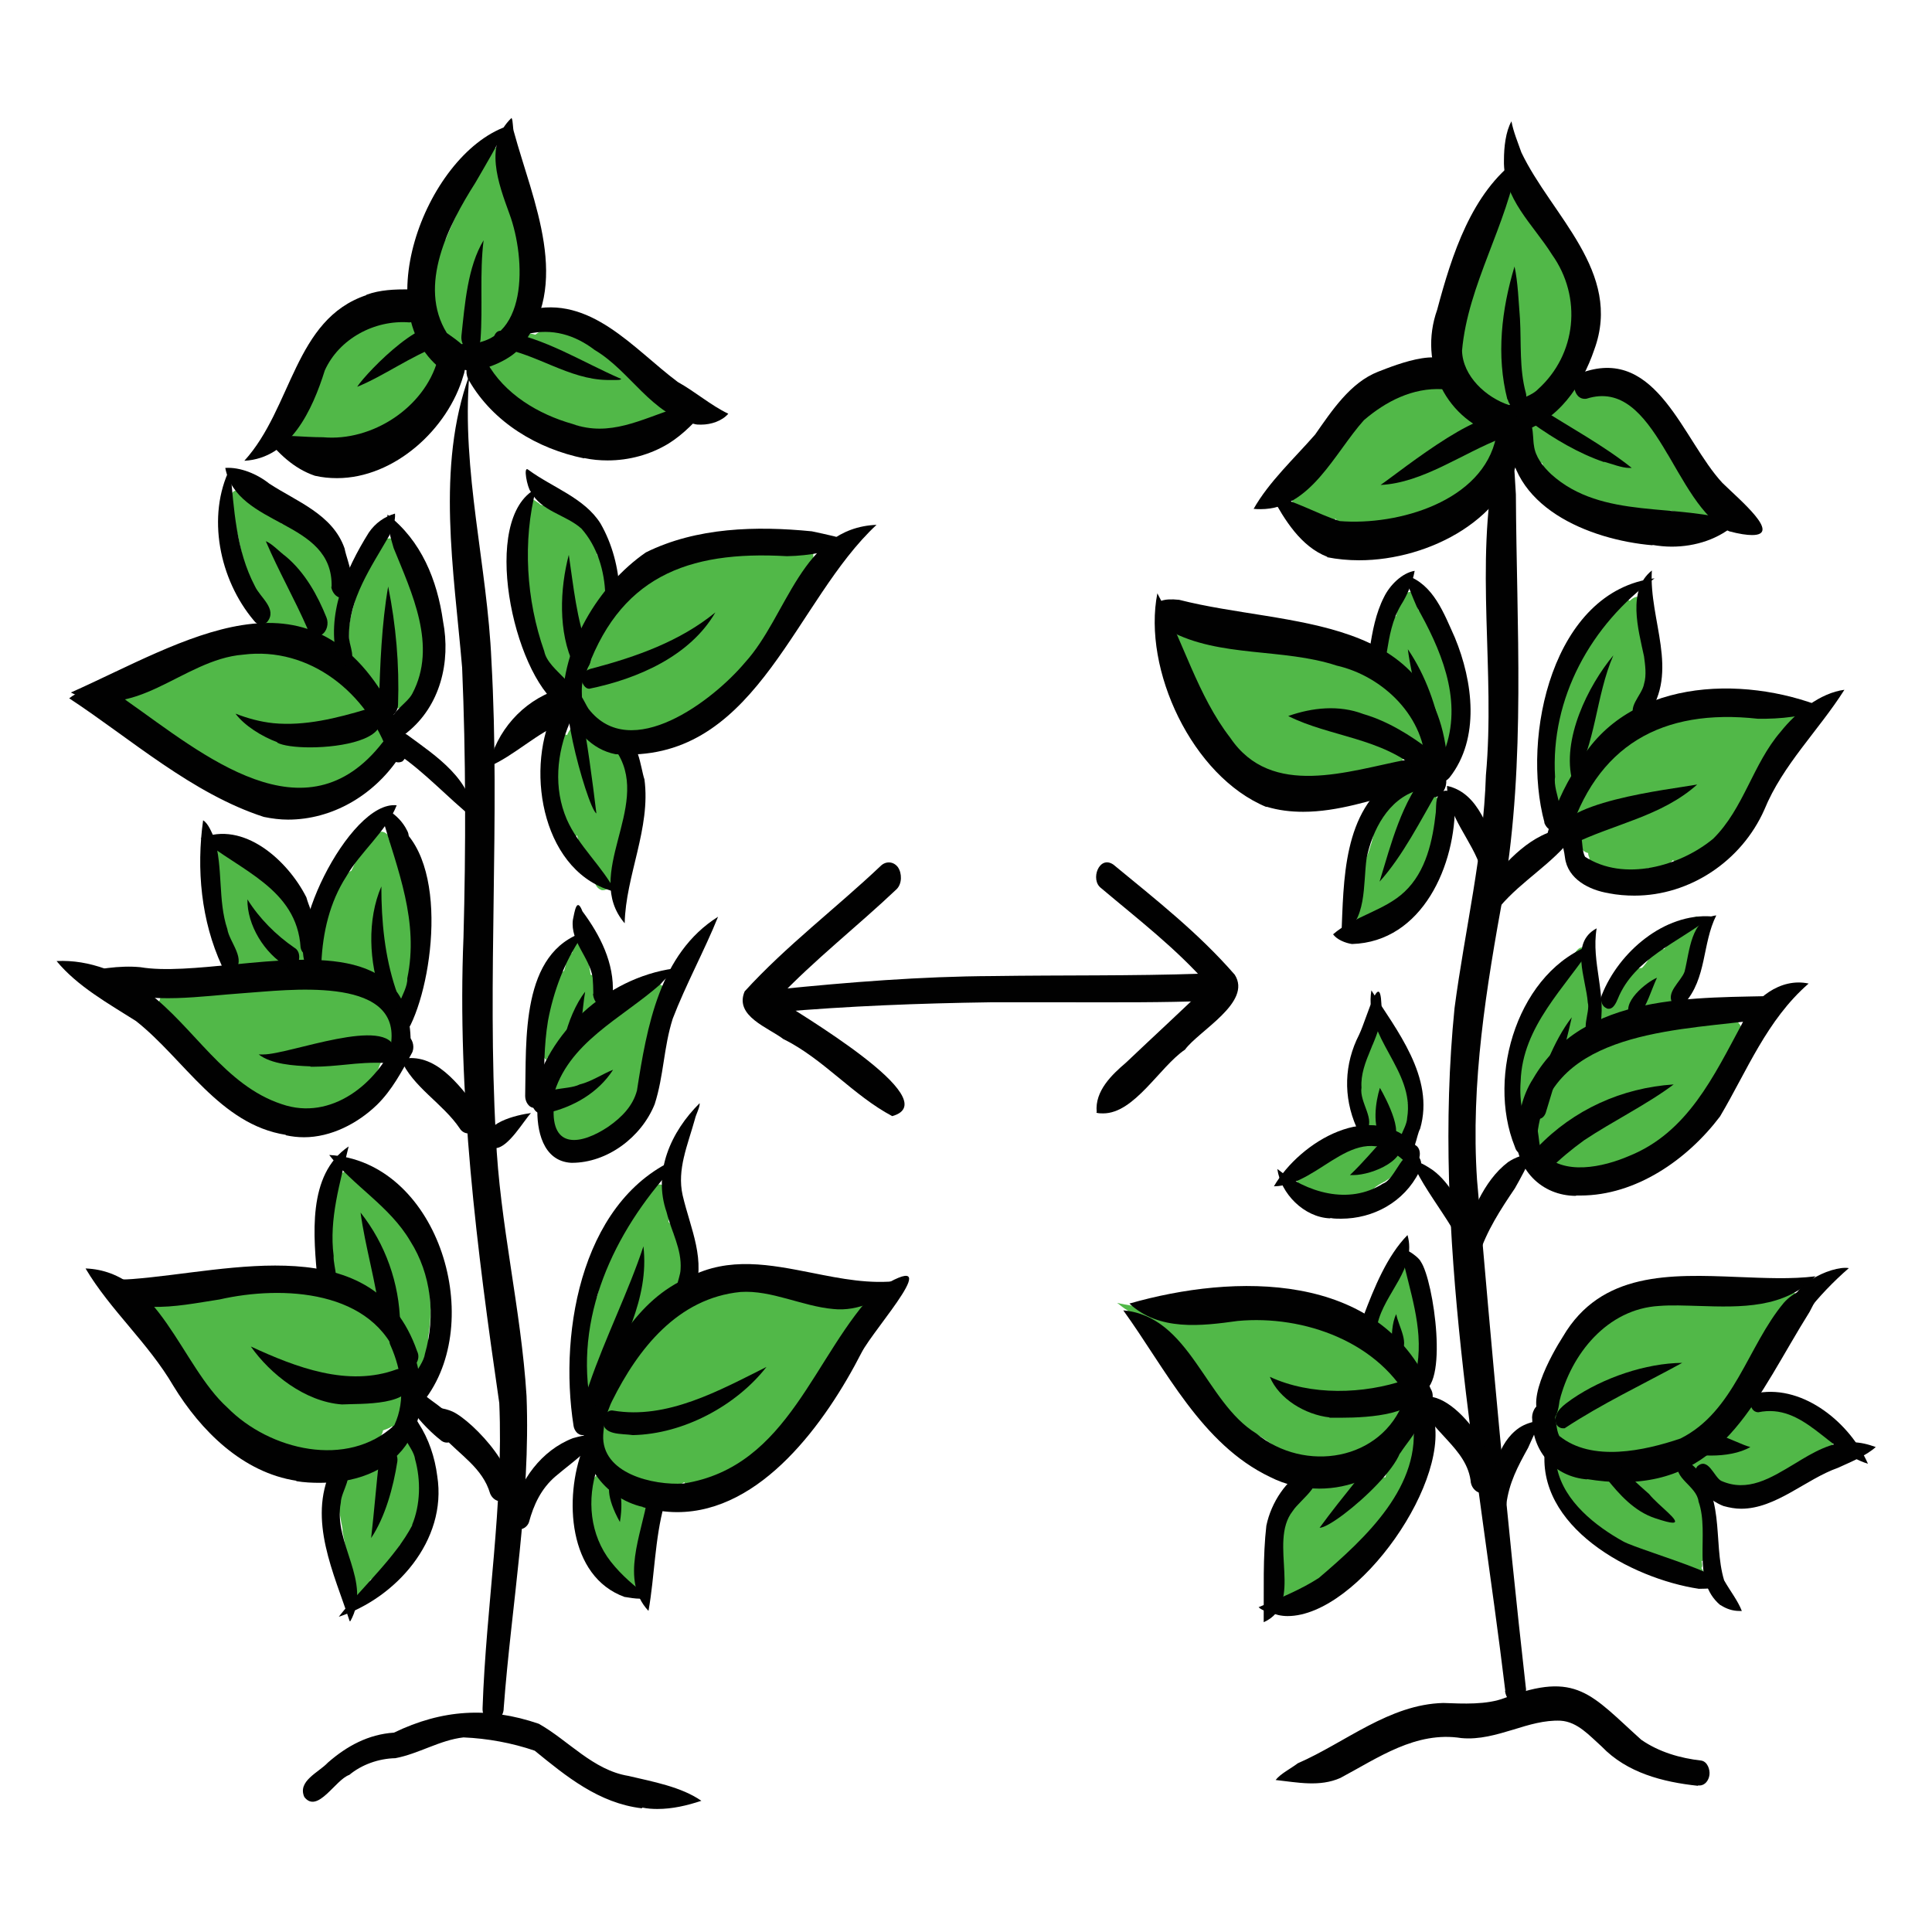<?xml version="1.0" encoding="UTF-8"?><svg id="Layer_1" xmlns="http://www.w3.org/2000/svg" xmlns:xlink="http://www.w3.org/1999/xlink" viewBox="0 0 56.69 56.69"><defs><style>.cls-1{fill:#51b848;}.cls-2{clip-path:url(#clippath-2);}.cls-3{clip-path:url(#clippath-1);}.cls-4{clip-path:url(#clippath);}.cls-5{fill:none;}.cls-6{fill:#010101;}</style><clipPath id="clippath"><rect class="cls-5" x="1.42" y="3.22" width="53.86" height="50.25"/></clipPath><clipPath id="clippath-1"><rect class="cls-5" x="2.59" y="3.88" width="51.57" height="43.55"/></clipPath><clipPath id="clippath-2"><rect class="cls-5" x="1.42" y="3.22" width="53.86" height="50.25"/></clipPath></defs><g id="Afstand"><g class="cls-4"><g class="cls-3"><path class="cls-1" d="M19.53,11.5c.17,.12,.29,.35,.23,.57-.05,.23-.27,.38-.5,.31-.04,.04-.08,.07-.14,.09-.15,.06-.33,.03-.48,0-.23,.13-.48,.2-.74,.2-.12,0-.25-.01-.38-.05,0,0-.02,0-.03,0-.04,0-.08-.01-.12-.02-.12-.02-.25-.05-.38-.09-.05-.01-.09-.03-.14-.04-.32,.2-.9,.06-.98-.35-.7-.18-1.67-.53-1.62-1.41h0c-.12-.09-.16-.24-.14-.38-.08,.09-.2,.14-.32,.09-.07-.03-.12-.07-.15-.12-.35,.3-.59-.24-.65-.53-.65-.53-.61-2.29,.09-2.75,.26-.63,.56-1.22,.77-1.86,.08-.2,.21-.46,.45-.44,0-.43,.52-.59,.59-.11,0,.34-.04,.68-.05,1.02,.26,.13,.2,.47,.21,.71,.51,.13,.29,.86,.3,1.25,.15,.45-.12,.94-.15,1.41-.02,.2-.07,.46-.28,.52-.05,.14-.1,.39-.19,.59,.12,.08,.24,.15,.36,.22-.11-.3,.17-.65,.62-.51,.26-.23,.71-.16,1.02-.09,.29,.07,.72,.08,.84,.41,.2,.12,.49,.18,.61,.4,.54,.12,1.02,.58,1.37,.97Z"/><path class="cls-1" d="M12.5,9.87c.49,.05,.56,.67,.38,1.03,.21,.47-.32,.78-.56,1.12-.28,.31-.73,.98-1.18,.84-.18,.22-.53,.48-.77,.18-.2,.21-.53,.15-.64-.12-.15,.16-.35,.47-.58,.47-.07,0-.14-.03-.21-.1-.03-.03-.05-.06-.06-.09-.35-.06-.4-.53-.21-.78-.02-.12,0-.25,.08-.35,.03-.04,.06-.08,.09-.12-.25-.58,.39-1.06,.68-1.49,.32-.3,.77-1.17,1.26-.91,.25-.13,.51-.46,.81-.38,.27-.23,.7-.35,.74,.13,.17,.14,.23,.38,.16,.59Z"/><path class="cls-1" d="M23.29,16.03c.77-.38,.68,.67,.24,.99,0,.05-.02,.1-.04,.15-.02,.04-.03,.07-.06,.1-.09,.32-.27,.61-.5,.88h0c-.23,.44-.67,.78-.93,1.19-.17,.15-.26,.44-.48,.52-.34,.45-.76,1.37-1.23,1.13-.11,.11-.22,.21-.35,.27-.1,.05-.2,.02-.27-.05-.17,.19-.4,.58-.69,.39-.11,.16-.3,.32-.48,.32-.05,0-.11-.01-.15-.05,.07,.21-.02,.44,0,.65,.27,.09,.27,.72,.13,.9-.08,.48-.11,.97-.09,1.46,0,.14-.07,.28-.21,.31,0,.01-.01,.03-.02,.05,.03,.21,.06,.61-.23,.65-.02,.12-.11,.23-.23,.23-.01,0-.02,0-.04,0-.26-.08-.22-.41-.29-.62-.45,0-.33-.68-.44-.99-.78,.76-1.37-2.53-.73-2.75,.03-.07,.08-.14,.15-.17,.03-.01,.07-.01,.1,0,.02-.02,.05-.03,.08-.04,.04,0,.08,0,.11,.02,.05-.13,.18-.35,.33-.22,0-.07-.02-.13-.02-.18-.5-.05-.4-.52-.23-.96-.04,.03-.09,.05-.14,.05-.08,0-.17-.05-.22-.15-.24-.47-.82-1.08-.71-1.62-.33-.69-.28-1.48-.3-2.23-.03-.37-.34-2.11,.42-1.52,.03,.01,.06,.04,.09,.07,.01,0,.03,0,.04,.02,.35-.17,.67,.23,.94,.4,.32,.24,.91,.55,.67,1.03,.19,.38,.63,.75,.52,1.21,.04,.12,.05,.27,0,.4,.1-.12,.21-.23,.31-.35,.14-.65,1.05-.8,1.56-1.13,.29-.1,.64-.41,.92-.18,.27-.1,.63-.34,.88-.09,.25-.15,.62-.23,.71,.13,.27-.09,.57-.26,.87-.18Zm-5.53,2.17s.05-.06,.08-.1c-.03,.02-.07,.03-.11,.03,.01,.02,.02,.05,.03,.07Zm-.54,.85s0-.02,.02-.03c0,0-.02-.01-.02-.02,0,.01,0,.03,0,.05Z"/><path class="cls-1" d="M12.48,19.08c.09,.33,.2,.89-.11,1.13-.08,.23-.04,.65-.36,.65-.01,0-.02,0-.03,0-.07-.01-.12-.06-.17-.12-.12,.09-.3,.04-.36-.1-.04,0-.08,0-.11,0-.11,.15-.24,.16-.35,.11,0,.05,0,.11-.02,.17,.06,.05,.09,.13,.1,.21,0,.07,0,.13-.02,.18,.02,.04,.03,.08,.06,.12,.17,.09,.19,.33,.09,.47-.05,.31-.4,.56-.67,.67-.18,.2-.43,.29-.64,.46-.11,.08-.24,.13-.36,.05-.39,.17-.82,.3-1.25,.3-.06,0-.13,0-.2-.01-.1-.03-.18-.08-.23-.16-.98-.2-2.08-.53-2.74-1.31-.51-.32-2.26-.81-1.39-1.58,.26-.28,.73-.24,1.08-.37,.17-.26,.5-.31,.78-.39,.14-.41,.7-.33,1.04-.43,.06-.26,.35-.32,.58-.3,.45-.03,.86,.1,1.24,.28-.05-.1-.09-.2-.13-.27-.05,0-.11-.03-.14-.07-.05-.05-.08-.12-.1-.18-.78-.63-.9-2.26-1.18-3.23-.04-.28-.35-1.16,.23-.93,.06,0,.12,.02,.17,.07,.04,.05,.07,.11,.1,.17,.15,.09,.21,.26,.35,.36,.25-.21,.44,.15,.54,.35,0-.01,.02-.02,.03-.03,.22-.44,.55-.04,.62,.27,.24-.12,.38,.15,.43,.35,.34,0,.33,.43,.41,.67,.03,.46,.36,.93,.25,1.38,0,.27,.2,.61-.06,.82,.09,.24,.05,.73-.25,.73-.04,0-.08,0-.13-.03-.01,0-.02-.02-.03-.03,0,.03,.02,.05,.02,.08,.14,.05,.27,.1,.36,.2,.03,.03,.05,.07,.07,.11,.09,.05,.18,.11,.23,.21,0,.01,.01,.03,.02,.04,.12,.06,.23,.12,.35,.18h0c.06,0,.12,.03,.17,.06,0-.03,0-.06,0-.08-.07-.03-.13-.09-.17-.16-.03-.06-.05-.13-.06-.2-.49-.03-.3-.7-.27-1.02-.15-.62,.19-1.28,.3-1.9,.11-.26,.12-.65,.41-.76,.11-.47,.65-.73,.74-.1,.18,.19,.13,.48,.18,.72,.07,.08,.08,.18,.11,.29,.35-.16,.44,.35,.42,.6,.44,.29,.05,.89,.09,1.3Z"/><path class="cls-1" d="M19.49,28.99c.18,.54-.55,.99-.5,1.58,.29,.43-.17,1-.24,1.47-.13,.26-.12,.86-.52,.79-.08,.18-.19,.46-.44,.41-.08,.18-.28,.38-.47,.23-.05,.05-.11,.07-.18,.07-.04,0-.08-.01-.11-.03-.05,.09-.13,.18-.24,.18h0c-.08,0-.14-.05-.18-.1-.04,0-.08-.02-.12-.05-.06-.05-.09-.1-.11-.15-.05-.03-.09-.08-.11-.12-.62-.06-.17-.96-.14-1.35,.05-.14,.1-.47,.18-.76h-.01c-.07,0-.15-.04-.23-.14h0s-.02,.08-.05,.08c-.59-.67-.24-1.87,.36-2.42,.02-.08,.08-.16,.17-.19,.07-.17,.05-.44,.24-.53-.05-.44,.51-.47,.48-.02-.02,.23,.03,.44,.06,.66,.23,.06,.21,.35,.25,.54,.15,.17,.2,.39,.18,.62,.11-.12,.23-.23,.39-.17,.05-.06,.09-.11,.15-.15,.08-.04,.17-.03,.23,.02,.03-.02,.05-.05,.08-.07,.03-.03,.07-.04,.11-.05,.02-.05,.05-.09,.08-.13,.05-.05,.11-.08,.18-.07,.02-.01,.04-.02,.06-.03,.08-.17,.3-.34,.44-.13Zm-2.22,1.3c-.05-.06-.06-.14-.06-.22-.03,.01-.06,.02-.09,.02-.07,0-.12-.03-.17-.08-.03,.07-.08,.13-.14,.17-.02,.01-.03,.02-.05,.02-.01,.09-.04,.24-.08,.39,.06-.01,.14,.01,.23,.09,.04,0,.08,.02,.11,.04,.04-.17,.14-.3,.25-.42Z"/><path class="cls-1" d="M11.73,25.32c.77,1.12,.81,2.87,.15,4.04,0,.07-.02,.14-.05,.2-.05,.11-.14,.21-.25,.23,.17,.41,.26,.92-.21,1.05-.03,.12-.1,.26-.2,.35-.03,.06-.05,.12-.07,.18-.16,.27-.2,.71-.54,.83-.17,.36-.57,.59-.97,.59-.15,0-.3-.03-.44-.11-1,.16-2-.54-2.58-1.32-.62-.47-1.2-.99-1.81-1.47-.15-.14-.19-.38-.07-.55,.06-.5,.56-.38,1.02-.26,.21,.05,.41,.11,.55,.11,.07-.28,.39-.27,.62-.29,.17-.01,.33-.02,.5-.02-.02-.04-.03-.08-.04-.11v-.03s-.05,.03-.07,.05c-.11,.06-.22,0-.28-.08-.59,.76-.71-2.74-.7-3.02,.01-.12-.03-.24-.06-.36-.1-.35,.35-.61,.49-.21,.03,0,.05,.02,.07,.04,.21-.13,.35,.12,.45,.28,.39-.29,.57,.41,.79,.61,.28,.45,.79,.78,.88,1.3,.11,.16,.2,.29,.3,.41,.06-.15,.11-.29,.14-.39,.29-.57,.33-1.55,.96-1.82,.17-.33,.28-.76,.62-.94,.39-.63,.77,.36,.79,.73Zm-2.71,3.23s0-.09,0-.15c-.06-.01-.11-.05-.17-.12,.07,.08,.1,.18,.1,.27,.02,0,.04,0,.06,0Z"/><path class="cls-1" d="M12.07,36.04c.46,.98,.69,2.16,.49,3.22,.03,.26,.03,.46-.02,.53,0,.21-.01,.42-.2,.5-.04,.05-.09,.09-.15,.09-.01,0-.02,0-.03,0-.08-.02-.14-.09-.16-.17-.12-.08-.16-.23-.16-.4-.07-.04-.14-.14-.19-.29h-.01c.14,.98,.32,2.38-.02,2.38-.03,0-.08-.02-.12-.05h0s-.05,.04-.08,.05c-.06,.03-.12,.05-.18,.07-.02,.12-.09,.24-.22,.26-.01,0-.02,0-.03,0,.03,.13,.01,.24-.05,.31,.01,0,.02,.01,.03,.02h0c.02-.2,.23-.45,.41-.25,.05-.06,.13-.11,.21-.08,.02-.02,.03-.03,.04-.04,.01,0,.02-.02,.03-.02,.57-1.2,.98,2.62,.46,2.73-.01,.04-.03,.09-.07,.12-.03,.15-.12,.39-.31,.3-.09,.14-.15,.33-.3,.41-.02,.17-.09,.29-.17,.35-.04,.13-.1,.23-.17,.23-.03,0-.07-.02-.11-.06-.03,.05-.08,.08-.13,.11,0,.04-.02,.08-.02,.08-.06,.2,.01,.63-.29,.63-.16-.11-.18-.29-.15-.49,0-.02,0-.05,0-.07,0-.04,0-.07,0-.11-.15-.47-.26-.97-.35-1.47v-.07c-.06-.3-.11-.59-.14-.89,0-.17-.06-.41,.11-.52,.1-.27,.17-.3,.23-.21,0-.2,.08-.52,.33-.44,.01-.07,.04-.14,.08-.2-.05,0-.11-.03-.16-.07-.12,.26-.46,.19-.7,.18-.05,.16-.19,.2-.33,.2-.08,0-.16-.01-.23-.02-1.15-.31-2.22-.93-3.12-1.71-.19-.16-.43-.4-.32-.68-.21-.27-.61-.5-.63-.87-.27-.3-1.39-1.05-.65-1.36,.03-.3,.33-.3,.61-.3,.11,0,.21,0,.29-.02,.1-.33,.55-.29,.83-.32,.81,.02,1.67,0,2.44,.24,.48,.02,.94,.29,1.44,.27,.03,0,.07,0,.1,0,0,0,0-.02,0-.03,0,0-.02,0-.02,0-.08,.01-.14-.03-.18-.09-.03,.03-.06,.04-.11,.04-.02,0-.04,0-.06-.01-.14,.02-.22-.06-.26-.19-.1-.05-.13-.19-.11-.29,.03-.1,.05-.2,.08-.3,0-.15,.02-.29,0-.37,.09-.59-.16-1.37,.2-1.85,.01-.21,.03-.54,.26-.62,.13-.13,.3,.03,.33,.17,.02,0,.04,0,.06,.02,.05-.03,.11-.04,.17,0,.38,.33,.68,.74,.99,1.12,.03,.03,.08,.07,.12,.11,.08-.09,.2-.08,.35,.12Z"/><path class="cls-1" d="M24.72,38.27c.44-.28,1.17-.3,.87,.42-.31,.34-.74,.55-1.08,.86,.14,.3-.12,.58-.28,.82,.02,.12-.01,.24-.09,.33-.58,.55-1.05,1.21-1.64,1.74-.41,.26-.81,1.11-1.34,.96-.08,.05-.17,.06-.26,.03-.22,.22-.67,.5-.82,.06-.02,.01-.03,.02-.05,.03-.05,.03-.11,.05-.17,.05-.23,.15-.56,.55-.86,.62-.05,.29-.15,.6-.15,.83,.02,.3,.2,1.65-.18,1.65-.07,0-.16-.04-.27-.14-.02-.03-.03-.06-.03-.09-.05-.03-.08-.07-.11-.11-.06-.02-.1-.06-.14-.11h-.02c-.1,0-.17-.07-.22-.15-.47-.03-.94-3.29-.12-2.73,.01,0,.02,0,.03,0,.01-.05,.03-.11,.05-.16,0-.06,.02-.11,.05-.17h-.01s-.09,.04-.14,.03c-.54,.24-.6-.56-.26-.82-.03-.18,.07-.35,.18-.49-.01-.03-.02-.07-.03-.1-.2-.13-.26-.29-.23-.46,0,0-.01,0-.02,0-.03,0-.08-.01-.13-.03-.05-.06-.08-.12-.09-.19h0c-.22-.45,.05-1.02,.07-1.49,.09-.44-.08-1.11,.29-1.41,.12-.42,.15-.87,.41-1.23,.17-.4,.24-1.07,.68-1.24,.13-.22,.21-.56,.48-.64,.08-.27,.46-.24,.5,.03,.03,.29,.01,.59,.03,.89,.09,.07,.15,.21,.15,.34,.32,0,.32,.42,.35,.65,.01,.2,.09,.45,.02,.64h0c.08,.23,.11,.56-.15,.67h0c0,.07,0,.14,0,.2,.24-.24,.54-.66,.82-.37,.29-.14,.81-.62,1.05-.19,.18-.11,.43-.06,.52,.14,.24-.11,.6-.3,.8-.03,.24-.11,.62-.15,.7,.18,.29-.15,.78-.24,.83,.2Zm-5.29,.56c0-.12,.01-.25,.02-.37-.02-.04-.04-.09-.05-.15,.02,.11,.03,.32,.02,.53h.01Zm-1.09,1.08c-.09-.08-.14-.27-.11-.58-.11,.29-.12,1.09-.6,.88-.02,.11-.02,.32-.03,.51,.2-.28,.5-.57,.74-.81Z"/><path class="cls-1" d="M42.6,19.89c.11,.5,.35,1.18,.08,1.64h0c-.01,.07-.05,.13-.11,.16,.03,.25-.35,.6-.5,.28-.05,.08-.15,.12-.24,.07-.02-.01-.03-.02-.04-.03-.07,.14-.26,.12-.32-.01-.03,.08-.09,.15-.18,.17-.03,0-.06,0-.09-.01-.02,.2-.23,.43-.41,.23-.02,.14-.14,.32-.27,.32-.03,0-.07-.01-.1-.04-.08,.07-.19,.11-.3,.08h0s-.08,.08-.12,.1c-.07,.03-.14,0-.2-.04-.08,.15-.27,.27-.42,.14-.05,.05-.12,.08-.2,.06-.07-.02-.12-.06-.15-.12-.08,.07-.19,.08-.28,0-.03,0-.07,0-.1-.01-.03,.11-.11,.23-.23,.23-.02,0-.03,0-.04,0-.11-.02-.17-.1-.2-.19-.02,0-.05,0-.07,0-.06-.01-.11-.05-.14-.08-.09,.08-.21,.09-.31,0-.03-.03-.05-.06-.07-.09-.01,0-.02,0-.03,0-.02,0-.05,0-.07-.01-.12,.17-.38,.08-.43-.11-.05,0-.11-.02-.15-.06-.01-.02-.03-.03-.04-.05-.23,.08-.4-.16-.47-.36-.35,.03-.4-.5-.58-.73-.35-.06-1.93-3.24-1.03-2.96,.04-.05,.12-.08,.18-.06,.1-.07,.2-.05,.3,.01,.03,.02,.07,.05,.1,.08,.46,.05,.91,.16,1.37,.29,.14-.24,.44-.21,.67,.06,.39,.06,.8,.31,1.18,.35,.07,.02,.14,.04,.22,.06,.03-.04,.06-.06,.11-.08,.11-.03,.2,.02,.24,.11,.14-.08,.27,.05,.31,.18,.13-.11,.3-.02,.34,.13,.05-.02,.11-.02,.16,.01,.05,.02,.09,.06,.12,.11,.11-.18,.35-.09,.39,.09,0,0,0,0,.02,0,.05-.51,.09-1.13,.36-1.57h0s0-.03,.01-.05c.02-.05,.06-.09,.1-.12,.04-.18,.03-.43,.21-.52,.03-.14,.17-.24,.29-.14,.14,.12,.09,.34,.16,.51,.05-.01,.11,0,.15,.05,0,0,.01,.01,.02,.02,.32,.17,.25,.71,.4,1.03,.41-.05,.33,.61,.42,.88Zm-1.5,.2c0-.13,0-.26,0-.39-.02,.05-.05,.1-.11,.13-.05,.03-.11,.02-.15,0l-.02,.05s-.05,.07-.08,.09c.02,.05,.03,.1,.04,.16,0-.01,.02-.02,.03-.03,.09-.09,.22-.09,.3,0Z"/><path class="cls-1" d="M46.18,9.27c.28,.44-.17,.99-.24,1.46-.06,.17-.13,.48-.38,.39-.18,.25-.23,.89-.64,.8-.17,.12-.35-.05-.38-.22,.02,.17,.06,.48-.18,.49-.06,0-.11-.02-.15-.06-.06-.07-.1-.15-.14-.24-.03,.05-.08,.08-.14,.1-.09,.03-.18-.01-.24-.08-.01,.02-.02,.03-.03,.04,.22,.14,.17,.53,0,.72,.03,0,.06,0,.1,0,.08,0,.14,.04,.19,.09,.54-.07,.49,.55-.12,1.03-.4,.28-.94,1.26-1.4,1.18-.03,.03-.07,.05-.11,.07-.11,.04-.23-.01-.3-.11-.2,.14-.41,.52-.68,.35-.06,.05-.12,.11-.2,.12-.08,.01-.15-.01-.21-.06-.15,.15-.37,.39-.56,.15-.08,.08-.19,.15-.3,.15-.05,0-.09,0-.14-.03-.03-.02-.06-.05-.08-.08-.1,.07-.21,.11-.33,.07-.12-.04-.18-.15-.2-.26-.05-.03-.1-.07-.13-.12-.12,.1-.3,.17-.42,.03-.13,.05-.26-.03-.32-.15-.05,0-.1-.01-.15-.03-.02,0-.03-.02-.04-.03-.36,.12-.45-.44-.2-.62,.66-.87,1.78-2.07,2.66-2.72,.38-.2,.87-.73,1.32-.51,.2-.08,.49-.2,.64,.02,.17-.05,.31,.11,.34,.26,.01,.03,.02,.07,.02,.1,.03-.01,.05-.02,.08-.03-.02-.07-.03-.14-.03-.19-.23-.04-.27-.33-.28-.52-.32-.46,.12-1.18,.17-1.71,.3-.74,.23-1.66,.73-2.29,0-.04,.02-.08,.04-.11,.03-.06,.1-.12,.17-.11,.03-.26-.17-.68,.12-.84h0c-.03-.26,.29-.56,.43-.23,.46-.06,.3,.69,.41,.98,.21-.09,.32,.14,.35,.31,.11-.01,.2,.08,.23,.19,.02,.07,.02,.14,.03,.22,.05,0,.11,0,.14,.05,.12,.11,.12,.27,.11,.43,.04,.02,.07,.06,.09,.1,.02,.04,.04,.08,.05,.13,.37,.09,.21,.61,.22,.89,.13,.11,.1,.29,.07,.44Z"/><path class="cls-1" d="M52.71,20.86c.2,.28-.03,.59-.32,.65-.06,.52-.71,.9-.94,1.4,.09,.36-.28,.63-.43,.93-.14,.33-.43,.57-.64,.86-.09,.11-.22,.27-.38,.2-.14,.11-.27,.32-.47,.25-.11,.12-.3,.23-.44,.09-.18,.18-.5,.53-.72,.22-.1,.09-.21,.21-.35,.21h0c-.07,0-.13-.04-.17-.08-.13,.1-.32,.11-.41-.04-.05,.03-.11,.06-.17,.06-.08,0-.14-.04-.19-.1-.23,.22-.51-.08-.44-.33-.02-.05-.04-.09-.04-.15-.1-.02-.18-.09-.21-.18,0-.02-.02-.05-.02-.07-.31-.11-.22-.51-.07-.72-.15-.14-.15-.29-.09-.45-.03,0-.07,0-.11-.03-.03,.06-.1,.09-.17,.09-.05,0-.09-.01-.13-.05-.82-.11,.05-2.96,.2-3.56-.05-.49,.49-.89,.68-1.33,.26-.3,.43-.8,.8-.96h.02c.06-.12,.19-.24,.32-.14,.53-.49,.43,.7,.41,.98,.31,.44,.15,1,.21,1.5-.02,.34,.17,1-.26,1.11-.04,.15-.21,.28-.35,.18,0,0-.01,0-.02,0-.02,0-.03,0-.05,0-.02,.06-.04,.13-.07,.19-.04,.08-.12,.14-.21,.13,0,.18-.18,.39-.36,.24-.02,.31-.38,.49-.44,.1-.05,.12-.14,.29-.29,.24,0,.24-.15,.5-.06,.72,.06,.05,.09,.12,.11,.19,.05-.08,.1-.15,.14-.21,.18-.27,.48-.85,.76-.96,.3-.38,.82-.54,1.18-.86,.17-.1,.35-.28,.55-.2,.24-.08,.52-.32,.76-.16,.17-.03,.39-.08,.53,.07,.28-.04,.62-.17,.88,0,.4-.05,1.17-.31,1.48-.03Z"/><path class="cls-1" d="M41.07,31.2c.3,.11,.41,.9,.24,1.14,.11,.51,.36,1.34-.15,1.69-.03,.15-.17,.45-.32,.49-.05,.05-.12,.09-.18,.13,0,.01-.02,.02-.05,.03h0c-.11,.06-.23,.12-.3,.2-.18,.09-.36,.38-.56,.24-.12,.05-.28,.15-.42,.15-.08,0-.15-.03-.2-.12-.05,0-.11,0-.16,0-.1,0-.19-.04-.25-.11-.08,.01-.17,.02-.24,0-.08-.02-.14-.06-.18-.13-.69-.46,.14-.75,.65-.94,.03-.05,.07-.08,.13-.09,.03,0,.06,0,.09,0h0c.34-.16,1.23-.95,1.23-.15,.04,.05,.07,.11,.08,.18,.06,.02,.11,.05,.15,.09,.01,0,.02,0,.03,0v-.07c.02-.06,.03-.12,.03-.18-.05-.05-.07-.11-.08-.17-.02-.07-.02-.14-.03-.2-.02-.04-.04-.07-.05-.11-.27,.17-.5-.33-.56-.54-.02-.39-.24-1.08,.03-1.39,0-.1,.04-.21,.11-.29,.03-.14,.08-.27,.15-.36-.13-.51,.41-.93,.48-.21,.21,.17,.27,.48,.36,.73Z"/><path class="cls-1" d="M50.9,29.93c.41,.22,.11,.69-.09,.96-.09,.51-.59,.86-.84,1.31-.24,.33-.46,.78-.82,.99-.27,.27-.57,1.19-1.03,.78-.07,.09-.15,.18-.26,.22-.11,.05-.22,0-.29-.08-.18,.2-.35,.62-.68,.46-.09,.05-.2,.03-.29-.04-.06,.07-.13,.1-.21,.1-.1,0-.19-.05-.24-.15,0-.02-.01-.03-.02-.04-.09,0-.17-.06-.22-.15h0c-.21,.02-.34-.21-.34-.4-.05,0-.08-.03-.12-.06-.07,.02-.15,.01-.21-.04-.08-.07-.12-.15-.14-.24-.23-.07-.27-.35-.22-.55-.1-.07-.15-.21-.14-.33-.36-.24-.26-.81-.26-1.19,.07-.45,.06-1.02,.38-1.37,.07-.21,.16-.55,.43-.55,.19-.26,.17-.74,.49-.87,.08-.09,.14-.25,.26-.33,.08-.23,.27-.8,.58-.45,.15,.26-.06,.55-.11,.82h0c.02,.07,.03,.14,.04,.21,.14,.21,.06,.52,.17,.76,.35-.38,.97-1.27,1.46-1.3,.21-.2,.32-.58,.65-.55,.03-.04,.06-.08,.09-.12,.04-.05,.09-.07,.14-.08,.04-.04,.09-.07,.14-.08,.21-.2,.29-.58,.58-.68,.57,.07,.09,.74-.08,1,.16,.29-.11,.59-.2,.87-.18,.29-.25,.73-.56,.9-.04,.08-.08,.15-.12,.23-.03,.06-.06,.12-.11,.18,.02,.01,.03,.02,.05,.04l.02,.02c.29-.21,.77-.86,1.11-.42,.05,0,.09,0,.13,0,.12,.02,.19,.12,.23,.22,.19-.13,.48-.24,.65-.02Zm-4.49,.81s0-.02,.02-.03h-.02s-.02,0-.03,0v.03c-.06,.09-.14,.12-.22,.1,.06,.05,.1,.11,.12,.19,.04-.09,.08-.18,.13-.28Z"/><path class="cls-1" d="M53.62,41.93c.3,.18,.18,.85-.22,.79,.05,.57-.76,.44-1.13,.58-.06,.21-.28,.23-.47,.23-.17,.07-.38,.23-.57,.23-.08,0-.15-.03-.21-.09-.01,0-.02,0-.03,0-.09,.04-.19,0-.24-.08-.3,.06-.67-.08-.54-.44-.06,0-.12,0-.19,0-.14,.02-.29,.03-.36-.1-.03-.01-.06-.03-.09-.04,.13,.08,.16,.27,.19,.41,.09,.59,.43,1.21,.33,1.81,.04,.2,.07,.49-.16,.58,.01,.05,.04,.16-.01,.2,.14,.14,.03,.41-.13,.41-.04,0-.08-.02-.13-.06-.05-.05-.11-.11-.16-.16-.22-.02-.38-.2-.55-.32,.17,.68-.4,.5-.8-.03-.27,.05-.45-.31-.63-.47-.23,.18-.38-.19-.51-.33-.33,.14-.42-.43-.61-.61-.3-.17-.67-.92-.75-1.26-.11-.19-.02-.59,.26-.47,.18,.11,.29,.34,.42,.49-.03-.07-.07-.14-.09-.21-.02-.09,0-.21,.05-.29-.05-.06-.09-.14-.11-.22-.31,.09-.6-.24-.61-.55-.02-.21,.03-.5,.16-.76,0-.09,.04-.17,.08-.25-.46-.55,.41-1.2,.71-1.65,.17-.2,.5-.72,.79-.56,.28-.24,.67-.92,1.08-.64,.27-.19,.88-.56,.89,.02,.17-.06,.4-.1,.52,.09,.32-.13,.93-.67,1.15-.18,.21-.07,.53-.18,.65,.08,.27-.1,.68-.5,.92-.2,.45,.11,.17,.62-.12,.76-.19,.35-.55,.6-.86,.88,.09,.21-.05,.6-.26,.76-.01,.4-.45,.62-.67,.92-.15,.12-.28,.28-.41,.44-.19,.21-.38,.42-.63,.49-.22,.17-.53,.59-.82,.33-.06,.04-.13,.09-.2,.14,.07,.09,.12,.21,.15,.3,.02-.03,.05-.06,.09-.09,.04-.02,.09-.03,.13-.03,.1-.3,.3-.27,.43-.11,.04-.07,.15-.12,.33-.12,.21,.04,.41,.07,.62,.09-.02-.06-.02-.12-.02-.17,0-.03,0-.06,.02-.08-.19-.22-.26-.55-.09-.75,.06-.08,.16-.13,.3-.15,.33-.08,.75-.55,1.07-.26,.14,0,.3-.03,.43,.06,.02,0,.04,0,.06,0,.11,0,.24,.02,.33,.08,.12,0,.26,.02,.36,.09h0c.07,0,.14,.01,.2,.02,.12,.02,.21,.09,.28,.18,.11,.03,.22,.08,.29,.16,.03,.03,.05,.06,.06,.09Zm-4.11,1.07s.05,.01,.06,.02c-.03-.01-.05-.03-.07-.05,0,0,0,.02,0,.02Z"/><path class="cls-1" d="M41.67,40.44c0,.1-.05,.23-.17,.24h0s-.05,0-.07,0c.06,.13,.05,.29-.03,.38,.05,.1,.07,.23,.08,.32,0,.21-.02,.42-.05,.63,.08,.09,.1,.2,.06,.29,.1,.31-.12,.72-.23,1-.36,.96-1.02,1.72-1.72,2.46-.36,.23-1.01,1.42-1.49,1.42-.13,0-.25-.09-.35-.32-.44,0-.33-.6-.27-.88-.39-.36,.06-.97,.16-1.38,.17-.3,.23-.84,.63-.89,.13-.14,.33-.49,.54-.71-.12-.06-.24-.13-.37-.19-.05,.07-.12,.13-.2,.11-.43-.18-.8-.52-1.21-.77h0c-.87-.45-1.55-1.31-2.25-2-.12-.13-.23-.31-.15-.49-.18-.26-.61-.33-.72-.64-.03-.02-.05-.04-.08-.07-.27-.14-.52-.31-.7-.49,0,0,.01,0,.02,0-.12-.07-.22-.15-.32-.23,.57,.14,1.3,.14,1.84,.42,.03,0,.07,.02,.1,.03,.03-.03,.07-.04,.12-.05,.14-.56,1.21-.16,1.64-.14,.24-.15,.56,.03,.82,.06,.04-.13,.17-.21,.31-.18,1.07,.31,2.13,.86,3.04,1.48,.14,.08,.32,.15,.43,.27-.08-.29-.06-.62-.1-.92-.01,0-.02,0-.03-.01,0,.03,0,.06-.02,.09-.02,.07-.06,.14-.14,.15-.23,.25-.44-.12-.41-.35-.15-.41,.08-.93,.27-1.3,.05-.16,.09-.4,.3-.39,.01-.02,.02-.05,.03-.06-.05-.41,.42-.48,.46-.06,.2,1.04,.2,2.11,.22,3.16Zm-1.02,2.91c.06-.22,.11-.44,.16-.66-.14,.12-.41,.03-.6-.04,.03,.06,.06,.15,.07,.27,.18,.13,.17,.37,.11,.56,.07-.08,.16-.15,.27-.13Zm-1.02-.51s-.01,0-.02,0c0,0,0,.02,0,.03,0,0,.01-.02,.01-.02Z"/><path class="cls-1" d="M42.08,23.29c.22,.23,.13,.56,.04,.86,.01,.21,.01,.43,.03,.64,.01,.11-.04,.26-.17,.28,0,0-.02,0-.03,0-.02,0-.03,0-.05,0v.02c0,.58-.5,1.05-.78,1.52-.15,.22-.43,.64-.7,.36-.08,.1-.16,.24-.3,.24-.01,0-.03,0-.04,0-.27-.06-.32-.28-.27-.52-.26-.58,.25-1.28,.4-1.86,.16-.42,.18-1.33,.65-1.46,.35-.68,.78-.46,.72,.11,.08-.19,.3-.33,.49-.18Z"/><path class="cls-1" d="M50.19,14.7c.27,.09,.28,.59-.02,.59h-.03c-.31-.21-.76-.18-1.12-.31-.09,.15-.29,.22-.49,.22-.13,0-.26-.03-.36-.07-.11-.05-.24-.11-.33-.2-.1-.03-.2-.06-.3-.09h0c-.09,.05-.2,.04-.3,.02-.14-.03-.27-.08-.41-.12-.37,.58-1.49-.71-1.57-1.14-.59-.31-.94-1.2-.23-1.1-.14-.22,.08-.53,.26-.4,.06-.21,.15-.39,.38-.43,.06-.07,.14-.11,.23-.08,.2-.38,.87-.65,1.19-.29,.22-.02,.46,.08,.44,.34,.57,.1,.91,.8,1.37,1.14,.19,.11,.21,.43,.04,.55,.21,.33,.4,.66,.63,.96,.07,.03,.14,.07,.21,.1,.15,.07,.34,.14,.42,.3Z"/></g><g class="cls-2"><path class="cls-6" d="M49.82,52.4c-1.03-.11-2.08-.38-2.82-1.15-.36-.32-.71-.73-1.21-.76-.47-.02-.93,.12-1.38,.26-.5,.15-1,.3-1.53,.25-1.34-.21-2.44,.58-3.55,1.17-.61,.27-1.26,.13-1.9,.06,.15-.19,.44-.33,.65-.49,1.4-.61,2.68-1.73,4.27-1.77,.58,.02,1.27,.06,1.81-.15,2.11-.8,2.53-.09,4,1.23,.52,.36,1.14,.54,1.76,.61,.18,.03,.26,.26,.24,.42-.02,.16-.13,.31-.29,.31-.02,0-.03,0-.05,0Z"/><path class="cls-6" d="M18.83,53.06c-1.26-.15-2.22-.94-3.14-1.69-.67-.23-1.39-.36-2.09-.39-.7,.08-1.31,.48-2,.61-.49,.01-.99,.19-1.35,.49-.41,.14-.93,1.15-1.32,.65-.21-.47,.42-.72,.69-1.01,.56-.49,1.19-.83,1.94-.88,1.41-.68,2.76-.77,4.25-.26,.87,.49,1.59,1.36,2.63,1.53,.72,.17,1.55,.32,2.14,.73-.42,.14-.85,.24-1.29,.24-.15,0-.29-.01-.44-.04Z"/><path class="cls-6" d="M14.16,50.12c.1-2.98,.62-5.96,.49-8.95-.66-4.54-1.24-9.08-1.05-13.67,.07-2.61,.07-5.33-.04-7.91-.24-2.85-.77-5.87,.21-8.58-.23,2.82,.53,5.59,.65,8.38,.26,4.63-.13,9.33,.13,13.94,.11,2.56,.74,5.07,.9,7.63,.12,3.08-.44,6.1-.67,9.16,0,.24-.17,.37-.33,.37-.15,0-.3-.12-.29-.37Z"/><path class="cls-6" d="M44.17,49.62c-.8-6.62-2.16-13.36-1.49-20.04,.3-2.28,.85-4.54,.92-6.83,.28-3.06-.33-6.17,.28-9.2,.1-.46,.22-.9,.31-1.36,.22,.69,.24,1.56,.29,2.32,.02,3.88,.29,7.79-.35,11.63-.52,2.85-.98,5.63-.79,8.48,.43,4.96,.87,9.93,1.43,14.88,.05,.25-.15,.43-.33,.43-.13,0-.25-.09-.28-.32Z"/><path class="cls-6" d="M44.07,12.81c-1.64-.44-2.46-2.14-1.9-3.72,.43-1.61,1.01-3.44,2.38-4.43-.32,1.94-1.48,3.69-1.65,5.63,.02,.75,.71,1.38,1.39,1.6,.43,.15,.32,.94-.11,.94-.03,0-.07,0-.11-.02Z"/><path class="cls-6" d="M44.13,12.38c-.16-.65,.67-.61,1-.96,1.13-1.02,1.3-2.7,.41-3.95-.55-.88-1.44-1.64-1.41-2.77,0-.38,.05-.84,.22-1.14,.06,.32,.19,.62,.29,.91,.88,1.85,2.98,3.51,2.14,5.79-.36,1.06-1.07,2.1-2.19,2.42-.03,.01-.07,.02-.1,.02-.17,0-.31-.15-.35-.32Z"/><path class="cls-6" d="M48.49,16c-1.86-.16-4.26-1.13-4.21-3.32-.02-.2,.07-.45,.29-.49,.47-.06,.39,.62,.44,.88,.04,.34,.27,.62,.5,.84,1.51,1.37,3.73,.82,5.47,1.42-.53,.49-1.23,.71-1.93,.71-.19,0-.38-.02-.56-.05Z"/><path class="cls-6" d="M50.74,15.59c-1.63-.75-2.13-4.55-4.19-3.89-.43,.06-.49-.7-.09-.78,2.17-.74,2.92,2,4.08,3.25,.51,.5,1.75,1.53,.87,1.53-.15,0-.37-.03-.67-.11Z"/><path class="cls-6" d="M38.95,16.34c-.78-.3-1.26-1.09-1.64-1.79,.65,.12,1.34,.53,2,.74,1.71,.14,4.21-.58,4.59-2.47,.16-.62,.88-.27,.72,.28-.3,2.1-2.68,3.34-4.74,3.34-.32,0-.64-.03-.94-.09Z"/><path class="cls-6" d="M36.78,14.94c.45-.8,1.2-1.49,1.81-2.19,.49-.7,1.03-1.52,1.84-1.84,.54-.21,2.16-.87,2.26,.06,0,.2-.13,.46-.36,.45-.88-.05-1.67,.36-2.31,.91-.86,.96-1.57,2.61-3.03,2.61-.07,0-.14,0-.21-.01Z"/><path class="cls-6" d="M13.16,10.98c-2.51-1.56-.7-6.42,1.7-7.27-.25,.53-.61,1.13-.91,1.65-.79,1.24-1.7,3.02-.84,4.41,.32,.24,.79,.48,.59,.96-.06,.16-.21,.3-.37,.3-.06,0-.11-.02-.16-.05Z"/><path class="cls-6" d="M13.3,10.47c0-.18,.11-.37,.3-.38,1.94,.05,1.83-2.51,1.35-3.81-.33-.91-.76-2.03,.06-2.82,.05,.09,.03,.3,.07,.41,.55,2.02,1.73,4.51,.16,6.35-.2,.28-.94,.65-1.44,.65-.27,0-.48-.11-.5-.4Z"/><path class="cls-6" d="M17.14,13.45c-1.37-.28-2.66-1.05-3.37-2.27-.12-.18-.11-.44,.03-.6,.14-.15,.37-.13,.48,.04,.52,.95,1.53,1.54,2.52,1.82,1.09,.39,2.02-.14,3.02-.46,.3-.06,.68-.11,.95-.04-.34,.41-.71,.8-1.16,1.08-.53,.32-1.15,.49-1.78,.49-.23,0-.46-.02-.69-.07Z"/><path class="cls-6" d="M20.37,12.44c-1.26-.27-1.87-1.55-2.92-2.17-.59-.45-1.25-.64-1.97-.47-.17,0-.29-.16-.29-.32-.02-.19,.11-.39,.32-.38,1.82-.46,3.08,1.14,4.38,2.11,.52,.29,.96,.68,1.48,.93-.18,.21-.5,.32-.8,.32-.07,0-.14,0-.2-.02Z"/><path class="cls-6" d="M9.24,13.96c-.62-.21-1.08-.66-1.48-1.17,.52-.04,1.15,.04,1.72,.04,1.44,.13,2.97-.87,3.36-2.26,.08-.23,.33-.38,.56-.26,.24,.14,.29,.46,.2,.7-.45,1.58-2.03,3.02-3.71,3.02-.22,0-.43-.02-.65-.07Z"/><path class="cls-6" d="M10.75,8.65c.41-.15,.83-.16,1.26-.16,.51,.02,.51,.94,0,.97-1.02-.08-2.06,.48-2.48,1.41-.36,1.15-1.01,2.58-2.36,2.65,1.41-1.55,1.46-4.15,3.58-4.86Z"/><path class="cls-6" d="M37.16,23.68c-2.18-.9-3.64-4.04-3.2-6.27,.75,1.39,1.18,3,2.14,4.24,1.21,1.79,3.46,.97,5.18,.64,.46,.02,1.29,.15,1.14,.78-.05,.19-.24,.39-.45,.3-.24-.1-.49-.21-.75-.16-.97,.27-1.97,.61-2.98,.61-.36,0-.72-.04-1.08-.15Z"/><path class="cls-6" d="M41.83,22.54c.02-1.48-1.24-2.7-2.61-3.01-1.58-.52-3.43-.23-4.9-1.02-.5-.52-.67-1.01,.28-.91,3.21,.82,7.56,.34,7.88,4.83,.04,.29-.15,.46-.34,.46-.14,0-.28-.11-.31-.34Z"/><path class="cls-6" d="M16.51,20.71c-.03-1.73,1.04-3.53,2.44-4.5,1.49-.74,3.25-.78,4.87-.62,.41,.09,.91,.18,1.25,.35-.64,.23-1.3,.37-1.98,.38-2.93-.17-4.96,.61-5.94,3.55-.22,.36,.15,1.08-.36,1.2-.19,0-.28-.19-.29-.35Z"/><path class="cls-6" d="M18.06,22.13c-.71-.14-1.17-.7-1.46-1.33-.08-.14-.05-.36,.08-.47,.32-.21,.45,.27,.59,.47,1.24,1.6,3.65-.24,4.59-1.36,1.25-1.37,1.66-3.95,3.86-4.04-2.37,2.2-3.46,6.74-7.29,6.74-.12,0-.24,0-.37-.01Z"/><path class="cls-6" d="M45.63,24.89c-.18-.07-.26-.31-.21-.48,.18-.67,.46-1.31,.84-1.89,1.38-2.6,4.84-2.74,7.28-1.75-.55,.26-1.31,.33-1.96,.32-2.81-.31-4.75,.77-5.58,3.54-.03,.14-.15,.27-.29,.27-.03,0-.06,0-.09-.02Z"/><path class="cls-6" d="M47.21,26.21c-.57-.09-1.21-.41-1.29-1.05-.03-.32-.27-.86,.14-1,.47,0,.29,.7,.45,.98,1.14,.74,2.78,.28,3.76-.53,.9-.89,1.16-2.19,1.98-3.14,.46-.58,1.17-1.14,1.87-1.23-.76,1.2-1.81,2.2-2.35,3.52-.67,1.51-2.19,2.52-3.81,2.52-.25,0-.5-.02-.76-.07Z"/><path class="cls-6" d="M44.77,33.71c-.19-.03-.26-.25-.25-.42,.03-.57,.15-1.15,.46-1.63,1.48-2.56,4.77-2.37,7.34-2.44-.22,.34-.67,.61-1.08,.75-2.33,.28-5.91,.4-6.14,3.43-.02,.15-.14,.31-.29,.31-.02,0-.03,0-.05,0Z"/><path class="cls-6" d="M46.25,35.09c-1.03,0-1.78-.79-1.77-1.81-.05-.19,.05-.45,.26-.49,.52,0,.33,.71,.51,1.02,.61,.71,1.81,.43,2.55,.11,1.72-.69,2.49-2.35,3.31-3.87,.34-.75,1.13-1.37,1.96-1.19-1.23,1.07-1.8,2.55-2.6,3.9-.96,1.27-2.47,2.32-4.1,2.32-.04,0-.09,0-.13,0Z"/><path class="cls-6" d="M45.35,41.7c-.73-.37,.19-1.98,.51-2.48,1.12-1.91,3.15-1.83,5.13-1.75,.79,.03,1.57,.07,2.28-.02-.9,.95-2.19,.91-3.43,.87-.4-.01-.79-.03-1.16,0-1.52,.09-2.58,1.41-2.92,2.79-.03,.23-.08,.6-.36,.6-.02,0-.03,0-.05,0Z"/><path class="cls-6" d="M46.57,43.41c-.95-.08-1.6-.8-1.61-1.75-.03-.19,.08-.44,.28-.48,.53-.02,.33,.7,.54,1,0-.02-.02-.03-.03-.05,.95,.78,2.5,.44,3.56,.08,1.58-.79,1.97-2.71,3.03-3.98,.29-.33,.71-.49,1.14-.52-.08,.26-.26,.53-.38,.78-1.55,2.48-2.46,5-5.51,5-.32,0-.66-.03-1.03-.09Z"/><path class="cls-6" d="M52.64,38.48c-.3-.69,1.09-1.36,1.61-1.27-.46,.4-.87,.83-1.24,1.3-.05,.05-.11,.08-.17,.08-.08,0-.15-.04-.2-.11Z"/><path class="cls-6" d="M41.42,41.22c-.91-1.84-3.16-2.64-5.1-2.46-1.08,.15-2.31,.3-3.18-.51,3.07-.88,7.33-.97,8.84,2.5,.17,.27-.05,.65-.3,.65-.09,0-.19-.06-.26-.19Z"/><path class="cls-6" d="M37.27,43.34c-2.02-.96-3.07-3.18-4.31-4.89,1.96,.17,2.4,2.69,3.9,3.61,1.42,1.17,3.69,.81,4.34-.98,.08-.17,.3-.25,.46-.12,.43,.52-.28,1.22-.56,1.66-.61,.7-1.5,1.06-2.39,1.06-.49,0-.99-.11-1.44-.34Z"/><path class="cls-6" d="M11.41,22.16c-.62-1.82-2.32-3.2-4.28-2.95-1.78,.14-3.2,2.06-5.05,1.11,3.3-1.47,6.98-3.94,9.37,.41,.15,.47,.81,1.17,.36,1.61-.04,.02-.08,.03-.12,.03-.12,0-.23-.09-.27-.21Z"/><path class="cls-6" d="M7.74,23.97c-2.1-.68-3.9-2.29-5.71-3.48,.52-.41,1.21-.32,1.7,.08,2.22,1.56,5.23,4.14,7.5,1.21,.3-.38,.7,.2,.45,.49-.74,1.08-1.94,1.78-3.23,1.78-.23,0-.47-.03-.71-.08Z"/><path class="cls-6" d="M8.39,33.3c-1.94-.3-2.99-2.23-4.4-3.34-.82-.52-1.72-1.02-2.33-1.76,.97-.05,1.91,.34,2.67,.91,1.36,1.02,2.26,2.74,3.94,3.29,1.45,.5,2.81-.61,3.34-1.88,.08-.15,.26-.21,.39-.1s.17,.34,.08,.49c-.29,.53-.58,1.08-1.02,1.51-.57,.55-1.35,.95-2.14,.95-.18,0-.36-.02-.54-.06Z"/><path class="cls-6" d="M11.48,30.57c.22-1.96-3.11-1.51-4.31-1.43-1.31,.09-2.68,.33-3.96-.09-.33-.12-.74-.27-.97-.49,.62-.12,1.25-.24,1.88-.18,.71,.12,1.7,.02,2.74-.08,2.45-.24,5.17-.49,5.19,2.26,0,.23-.14,.35-.28,.35s-.29-.12-.29-.35Z"/><path class="cls-6" d="M11.71,39.95c-.73-2.11-3.42-2.24-5.27-1.82-1.26,.19-2.81,.58-3.72-.59,.14-.01,.31,0,.48,0,.23,0,.47,.01,.69-.01,2.87-.22,7.09-1.49,8.35,2.12,.12,.24-.08,.51-.28,.51-.09,0-.18-.06-.24-.2Z"/><path class="cls-6" d="M8.7,43.45c-1.58-.24-2.81-1.47-3.61-2.78-.75-1.28-1.85-2.22-2.58-3.45,2.16,.08,2.8,2.85,4.16,4.08,1.24,1.26,3.53,1.8,4.9,.52,.35-.74,.21-1.62-.11-2.34-.17-.34,.33-.71,.49-.29,1.09,2.48-.12,4.32-2.56,4.32-.23,0-.46-.01-.7-.05Z"/><path class="cls-6" d="M17.36,41.75c-.17-.1-.22-.35-.15-.52,.62-1.47,1.46-3.1,3-3.75,1.18-.62,2.4-.37,3.62-.13,.85,.17,1.7,.34,2.56,.23-.41,.55-1.22,.91-1.94,.83-.91-.08-1.81-.56-2.72-.5-1.84,.18-3.01,1.67-3.77,3.2-.12,.22-.19,.67-.46,.67-.04,0-.09,0-.14-.03Z"/><path class="cls-6" d="M18.85,44.22h.02c-1.15-.26-1.97-1.38-1.68-2.56,.01-.15,.14-.32,.31-.29,.33,.09,.21,.49,.2,.73-.06,1.14,1.47,1.49,2.36,1.43,3.11-.49,3.81-3.8,5.68-5.7,2.19-1.35-.1,1.15-.46,1.86-1.05,2.05-2.94,4.68-5.41,4.68-.33,0-.67-.05-1.02-.15Z"/><path class="cls-6" d="M16.34,20.24c.23-.1,.44,.12,.49,.33,.06,.23-.03,.52-.26,.61-.82,.32-1.48,1-2.24,1.32,.24-1.05,.99-1.91,2.01-2.26Z"/><path class="cls-6" d="M11.67,22.13c-.14-.1-.15-.32-.08-.46,.08-.14,.24-.2,.37-.1,.83,.61,1.92,1.32,1.93,2.44-.76-.61-1.41-1.34-2.22-1.89Z"/><path class="cls-6" d="M13.49,33.11c-.5-.74-1.38-1.21-1.73-2.03,1.02-.23,1.7,.76,2.26,1.45,.14,.17,.11,.47-.03,.62-.06,.07-.15,.11-.23,.11-.11,0-.21-.05-.27-.15Z"/><path class="cls-6" d="M14.38,43.82c-.22-.75-.89-1.13-1.38-1.67-.2-.26-.45-.56-.54-.85,.28-.01,.55,0,.82,.12,.61,.28,2.2,1.97,1.53,2.6-.05,.02-.09,.03-.13,.03-.13,0-.25-.1-.3-.23Z"/><path class="cls-6" d="M15.16,44.84c-.16-.09-.18-.3-.14-.46,.23-.94,.86-1.82,1.79-2.18,1.61-.45-.05,.72-.51,1.12-.42,.36-.64,.83-.78,1.35-.04,.11-.15,.2-.26,.2-.03,0-.07,0-.11-.03Z"/><path class="cls-6" d="M12.91,42.24c-.36-.27-1.63-1.54-.4-1.26,.35,.28,1.12,.7,.83,1.22-.05,.08-.14,.13-.23,.13-.07,0-.14-.03-.2-.09Z"/><path class="cls-6" d="M43.46,25.5c-.27-.86-.99-1.53-1-2.44,.96,.21,1.21,1.34,1.58,2.11,.07,.18,.02,.43-.15,.53-.04,.03-.08,.04-.13,.04-.12,0-.24-.1-.29-.23Z"/><path class="cls-6" d="M43.33,26.84c-.12-.17-.1-.41,.03-.57,.63-.71,1.27-1.59,2.22-1.89,.2-.05,.41-.03,.6,.05-.05,.14-.19,.27-.27,.41-.67,.73-1.55,1.22-2.12,2.05-.06,.07-.13,.1-.2,.1-.1,0-.2-.05-.26-.14Z"/><path class="cls-6" d="M42.99,37.03c-.17-.1-.21-.34-.15-.52,.33-.85,.66-1.84,1.41-2.41,.21-.14,.45-.23,.7-.23-.12,.32-.33,.7-.5,1-.42,.62-.83,1.25-1.06,1.97-.04,.12-.16,.22-.29,.22-.04,0-.08-.01-.12-.03Z"/><path class="cls-6" d="M43.86,44.38c-.18-.07-.23-.29-.2-.46,.15-.71,.27-1.57,.91-2.02,.18-.12,.38-.18,.59-.21-.06,.26-.21,.53-.32,.79-.31,.56-.56,1.03-.64,1.66-.03,.14-.15,.26-.28,.26-.03,0-.05,0-.08-.02Z"/><path class="cls-6" d="M43.16,43.52c-.09-1.06-1.28-1.52-1.52-2.49,.98-.46,2.79,2.17,1.94,2.76-.03,.01-.06,.02-.1,.02-.15,0-.29-.14-.32-.3Z"/><path class="cls-6" d="M16.42,20.72c-1.37-.98-2.34-5.51-.69-6.38-.4,1.53-.29,3.27,.24,4.77,.12,.6,1.15,.97,.85,1.58-.05,.08-.13,.12-.21,.12-.07,0-.14-.03-.19-.08Z"/><path class="cls-6" d="M17.76,17.45c-.02-.69-.23-1.41-.7-1.94-.46-.41-1.18-.5-1.49-1.09-.09-.09-.24-.79-.06-.63,.69,.51,1.64,.82,2.11,1.57,.35,.61,.53,1.31,.56,2.01,.01,.13-.05,.3-.2,.3-.12,0-.2-.12-.21-.23Z"/><path class="cls-6" d="M16.22,20.92c.05-.15,.21-.26,.36-.17,.15,.09,.19,.3,.14,.45-.39,.91-.48,1.93-.09,2.84,.34,.78,1.06,1.4,1.43,2.13-2.11-.51-2.66-3.48-1.84-5.25Z"/><path class="cls-6" d="M18.32,27.08c-1.21-1.44,.76-3.37-.18-4.95-.06-.14-.01-.33,.12-.41,.46-.15,.54,.84,.65,1.15,.19,1.43-.55,2.82-.58,4.22h0Z"/><path class="cls-6" d="M11.54,21.46c-.3-.47,.39-.77,.56-1.11,.74-1.4-.02-2.96-.55-4.27-.09-.31-.2-.68-.18-.98,.99,.76,1.46,1.92,1.63,3.13,.23,1.19-.08,2.48-1.05,3.26-.06,.06-.12,.09-.19,.09-.09,0-.17-.04-.22-.12Z"/><path class="cls-6" d="M9.9,19.34c-.34-1.29,.24-2.62,.92-3.71,.19-.28,.46-.47,.77-.56,.02,.21-.08,.45-.17,.65-.53,.92-1.19,1.86-1.18,2.95,0,.29,.25,.68-.06,.86-.02,0-.04,.01-.06,.01-.11,0-.2-.09-.22-.2Z"/><path class="cls-6" d="M11.52,21.66c.26,0,.26,.48,0,.48s-.26-.48,0-.48Z"/><path class="cls-6" d="M11.71,30.22c-.41-.36,.27-1.08,.24-1.51,.35-1.67-.28-3.18-.74-4.74,1.98,.69,1.59,4.55,.84,6.1-.05,.1-.14,.18-.24,.18-.03,0-.07,0-.1-.03Z"/><path class="cls-6" d="M9.12,28.54c-.93-.85,1.13-5.07,2.52-4.91-.3,.76-1.07,1.37-1.48,2.09-.49,.76-.69,1.65-.73,2.53-.01,.14-.13,.29-.28,.29-.01,0-.03,0-.04,0Z"/><path class="cls-6" d="M11.44,24.7c-.09-.29-.15-.65-.02-.91,.22,.15,.4,.33,.52,.57,.15,.25-.05,.54-.26,.54-.09,0-.18-.06-.24-.2Z"/><path class="cls-6" d="M8.82,27.8c-.11-1.73-1.79-2.26-2.93-3.2,1.25-.53,2.55,.64,3.1,1.73,.12,.45,.64,1.38,.17,1.7-.03,.01-.06,.02-.08,.02-.13,0-.24-.12-.26-.25Z"/><path class="cls-6" d="M6.51,28.34c-.61-1.32-.75-2.84-.55-4.27,.15,.09,.25,.35,.33,.53,.26,.86,.1,1.82,.38,2.66,.06,.39,.59,.91,.18,1.24-.03,.02-.07,.03-.11,.03-.11,0-.2-.09-.24-.19Z"/><path class="cls-6" d="M7.45,18.21c-1.02-1.21-1.39-3.07-.7-4.47,.12,1.21,.17,2.39,.73,3.46,.15,.33,.67,.67,.36,1.05-.05,.05-.11,.08-.17,.08-.08,0-.16-.04-.21-.11Z"/><path class="cls-6" d="M9.73,17.22c.05-1.99-2.78-1.73-3.12-3.49,.44-.03,.94,.18,1.29,.46,.81,.53,1.86,.9,2.21,1.9,.08,.42,.48,1.21-.04,1.45-.02,0-.03,0-.05,0-.16,0-.28-.17-.3-.32Z"/><path class="cls-6" d="M14.31,33.57c-.23-.62,.88-.86,1.27-.91-.21,.22-.67,1.03-1.05,1.03-.08,0-.15-.04-.22-.12Z"/><path class="cls-6" d="M15.81,32.66c-.17-.06-.23-.29-.19-.44,.43-1.93,2.18-3.52,4.14-3.8-.05,.15-.26,.31-.37,.45-1.15,1.02-2.74,1.72-3.16,3.31-.05,.19-.12,.5-.34,.5-.03,0-.06,0-.09-.01Z"/><path class="cls-6" d="M16.76,34.12c-.84-.05-1.02-.97-.99-1.65,0-.14,.09-.31,.24-.31s.24,.17,.24,.31c-.09,1.27,.81,1.12,1.6,.59,.4-.28,.72-.61,.84-1.06,.29-1.86,.66-4.02,2.38-5.1-.38,.95-.96,2.02-1.33,2.99-.27,.85-.26,1.67-.53,2.51-.39,.97-1.39,1.72-2.43,1.72h-.03Z"/><path class="cls-6" d="M15.41,32.16c.04-1.62-.15-4.23,1.76-4.82,.03,.04-.08,.1-.1,.14-.51,.74-.83,1.62-.99,2.47-.12,.73-.12,1.46-.11,2.21,0,.15-.1,.35-.28,.35s-.28-.19-.28-.35Z"/><path class="cls-6" d="M17.41,29.16c0-.15-.01-.34-.02-.47-.09-.61-.66-1.06-.58-1.7,.05-.23,.11-.69,.28-.25,.52,.7,.94,1.52,.89,2.42,0,.16-.11,.36-.29,.36s-.28-.2-.29-.36Z"/><path class="cls-6" d="M16.83,41.84c-.45-2.85,.28-6.82,3.25-7.93-1.8,1.82-3.13,4.29-2.81,6.9-.06,.4,.3,1.08-.14,1.3-.01,0-.02,0-.04,0-.14,0-.24-.14-.26-.27Z"/><path class="cls-6" d="M20.02,38.21c-.37-.18-.06-.66-.05-.96,.04-.6-.27-1.11-.41-1.68-.41-1.18,.13-2.37,.97-3.2,.01,.12-.11,.33-.14,.47-.21,.76-.53,1.47-.36,2.23,.23,.99,.71,1.92,.32,2.93-.03,.12-.13,.23-.25,.23-.03,0-.05,0-.08-.02Z"/><path class="cls-6" d="M12.11,41.12c-.4-.44,.3-.96,.36-1.4,.32-1.11,.18-2.34-.43-3.3-.61-1.04-1.68-1.62-2.38-2.53,3.14,.18,4.59,4.73,2.85,7.12-.06,.1-.15,.16-.25,.16-.05,0-.1-.02-.15-.06Z"/><path class="cls-6" d="M9.32,37.61c-.12-1.33-.32-3.14,.91-3.97-.25,1.06-.58,2.13-.44,3.21-.02,.33,.26,.88-.16,1.04-.02,0-.03,0-.04,0-.14,0-.25-.15-.27-.29Z"/><path class="cls-6" d="M45.32,24.14c-.69-2.53,.24-6.8,3.23-7.17-1.87,1.36-3.06,3.52-2.92,5.83-.08,.45,.46,1.32,.02,1.56-.03,.01-.05,.01-.08,.01-.12,0-.22-.12-.26-.24Z"/><path class="cls-6" d="M48.01,21.09c-.31-.32,.17-.68,.23-1.02,.08-.26,.03-.58,0-.81-.17-.8-.5-1.94,.23-2.52-.09,1.45,.82,2.96-.13,4.26-.04,.08-.12,.13-.2,.13-.04,0-.09-.02-.12-.05Z"/><path class="cls-6" d="M42.15,22.84c-.29-.33,.18-.66,.28-.94,.47-1.43-.17-2.88-.86-4.1-.12-.29-.29-.64-.31-.92,.8,.26,1.11,1.12,1.43,1.83,.53,1.28,.75,2.96-.16,4.11-.06,.07-.13,.11-.21,.11-.06,0-.12-.02-.17-.08Z"/><path class="cls-6" d="M40.4,19.41c-.15-.03-.23-.21-.21-.36,.08-.53,.18-1.06,.42-1.53,.17-.35,.53-.71,.9-.77-.06,.34-.22,.72-.4,1-.26,.44-.34,.91-.42,1.4-.02,.13-.11,.27-.24,.27-.02,0-.03,0-.04,0Z"/><path class="cls-6" d="M39.11,27.42c.62-.54,1.52-.7,2.1-1.25,.64-.6,.83-1.51,.92-2.33,.02-.23-.03-.61,.29-.64,.17,0,.28,.19,.27,.34,.04,1.83-.95,4.1-3.02,4.16-.2-.03-.44-.13-.55-.28Z"/><path class="cls-6" d="M40.95,22.79c.16-.09,.33-.16,.5-.23,.36-.11,.47,.51,.15,.63-.87,.26-1.33,1.17-1.5,1.99-.11,.8,.02,1.82-.74,2.29,.07-1.63,.03-3.69,1.58-4.68Z"/><path class="cls-6" d="M42.72,36.26c-.17-.49-2.13-2.92-.67-1.92,.52,.39,.79,1.02,1.11,1.56,.08,.14,.05,.35-.08,.45-.05,.03-.09,.05-.14,.05-.09,0-.18-.06-.22-.15Z"/><path class="cls-6" d="M39.03,35.75c-.77-.03-1.45-.73-1.55-1.45,.86,.69,2.09,1.07,3.1,.43,.39-.14,.59-1.14,1.03-.81,.12,.13,.12,.33,.03,.47-.44,.88-1.34,1.37-2.29,1.37-.11,0-.21,0-.31-.02Z"/><path class="cls-6" d="M41.55,33.61c.25,.18,.05,.74-.27,.53-1.47-1.46-2.49,.65-3.9,.67,.77-1.32,2.87-2.58,4.17-1.19Z"/><path class="cls-6" d="M41.15,33.88c-.33-.29,.13-.73,.14-1.08,.23-1.4-1.28-2.35-1.05-3.74,.73,1.16,1.87,2.55,1.43,4.06-.12,.22-.14,.78-.44,.78-.03,0-.06,0-.09-.01Z"/><path class="cls-6" d="M39.8,33.07c-.39-.89-.36-1.85,.08-2.71,.24-.5,.66-2.15,.66-.64-.04,.76-.64,1.43-.59,2.19-.07,.44,.44,.96,.12,1.29-.03,.01-.06,.02-.09,.02-.08,0-.16-.06-.18-.15Z"/><path class="cls-6" d="M44.45,33.65c-.85-2.1,.12-5.2,2.31-5.95-.84,1.29-2.09,2.41-2.14,4.03-.05,.63,.1,1.17,.28,1.75,.06,.21-.09,.37-.24,.37-.09,0-.17-.06-.21-.2Z"/><path class="cls-6" d="M46.7,30.43c-.36-.16-.03-.73-.11-1.01-.05-.7-.54-1.76,.26-2.18-.17,1,.32,1.98,.08,2.98-.02,.11-.09,.21-.19,.21,0,0-.02,0-.03,0Z"/><path class="cls-6" d="M47.11,29.57c-.12-.07-.16-.25-.11-.37,.5-1.27,1.84-2.41,3.22-2.31-.96,.76-2.27,1.23-2.75,2.42-.05,.12-.13,.29-.26,.29-.03,0-.06,0-.09-.03Z"/><path class="cls-6" d="M49.1,29.47c-.26-.33,.23-.67,.33-.96,.15-.59,.18-1.56,.93-1.65-.42,.84-.27,1.84-.94,2.59-.04,.06-.11,.09-.17,.09-.05,0-.11-.02-.15-.07Z"/><path class="cls-6" d="M45.33,42.46c.35-.26,.32,.46,.36,.63,.21,.97,1.13,1.69,1.94,2.14,.52,.29,4.51,1.38,2.22,1.39-1.99-.3-4.82-1.83-4.51-4.16Z"/><path class="cls-6" d="M50.48,47.1c-.88-.74-.3-2.08-.64-3.04-.05-.46-.78-.7-.58-1.14,.07-.1,.2-.11,.28-.03,1.14,.86,.7,2.32,1.05,3.48,.18,.32,.4,.59,.52,.9-.03,0-.05,0-.07,0-.2,0-.38-.06-.55-.17Z"/><path class="cls-6" d="M51.59,41.44c-.3-.01-.3-.55,0-.57,1.36-.23,2.71,.91,3.22,2.08-1.16-.35-1.88-1.79-3.22-1.51Z"/><path class="cls-6" d="M50.57,44.19c-.4-.15-1.08-.7-.77-1.16,.32-.29,.49,.3,.7,.42,.78,.35,1.46-.08,2.16-.5,.54-.33,1.09-.66,1.69-.63,.24,0,.47,.06,.69,.14-.29,.26-.74,.44-1.11,.61-.94,.33-1.82,1.2-2.84,1.2-.17,0-.34-.03-.52-.08Z"/><path class="cls-6" d="M37.51,47.39c-.19-.06-.46-.11-.58-.23,.61-.26,1.25-.52,1.77-.86,1.36-1.16,3.05-2.71,2.75-4.65-.12-.42,.44-.71,.57-.21,.68,1.9-2.16,5.98-4.24,5.98-.09,0-.18-.01-.27-.03Z"/><path class="cls-6" d="M37.16,44.76c.14-.67,.58-1.35,1.18-1.66,.74,.3-.19,.89-.41,1.24-.73,.93,.36,2.72-.85,3.26,.01-.95-.03-1.9,.08-2.85Z"/><path class="cls-6" d="M41.59,40.05c.17-1.13-.23-2.17-.46-3.25-.11-.35,.49,.06,.56,.22,.38,.55,.84,3.76-.02,3.83-.32-.15-.12-.55-.09-.8Z"/><path class="cls-6" d="M40.12,38.98c-.13-.07-.15-.24-.11-.37,.31-.82,.69-1.76,1.29-2.37,.28,.98-.68,1.7-.88,2.61-.03,.09-.12,.16-.21,.16-.03,0-.06,0-.09-.03Z"/><path class="cls-6" d="M41.02,39.71c-.09,0-.17-.1-.18-.19-.01-.31,0-.71,.13-.96,.05,.33,.44,.92,.08,1.15h-.03Z"/><path class="cls-6" d="M39.01,41.59c-.71-.08-1.48-.54-1.75-1.19,1.21,.56,2.75,.51,3.98,.09,.18-.07,.34,.09,.38,.26,.08,.75-1.43,.85-2.26,.85-.14,0-.26,0-.35,0Z"/><path class="cls-6" d="M40.82,42.13c1.23,.19-1.6,2.69-2.1,2.7,.67-.92,1.44-1.8,2.1-2.7Z"/><path class="cls-6" d="M45.65,41.73c-.06-.32,.26-.52,.48-.68,.92-.63,2.17-1.05,3.23-1.06-1.15,.63-2.36,1.2-3.45,1.92-.02,0-.03,0-.05,0-.1,0-.2-.08-.21-.18Z"/><path class="cls-6" d="M48.57,44.55c-.61-.2-1.05-.69-1.44-1.18-.1-.12-.12-.31-.03-.45,.08-.12,.26-.15,.36-.03,.28,.38,.59,.65,.93,.95,.26,.33,.99,.84,.69,.84-.08,0-.24-.04-.51-.13Z"/><path class="cls-6" d="M49.78,42.69c-.18-.03-.26-.25-.24-.41,.13-.71,1.39,.08,1.82,.18-.31,.18-.74,.25-1.15,.25-.15,0-.29-.01-.43-.03Z"/><path class="cls-6" d="M45.02,34.21c-.09-.18-.05-.4,.09-.54,1.06-1.11,2.48-1.75,4-1.85-.77,.58-1.79,1.08-2.63,1.64-.36,.26-.71,.55-1.03,.87-.05,.05-.1,.06-.16,.06-.11,0-.22-.08-.27-.18Z"/><path class="cls-6" d="M45.09,32.82c-.12-.05-.18-.21-.14-.33,.25-.91,.63-1.94,1.17-2.64-.21,.94-.48,1.89-.76,2.79-.03,.1-.11,.19-.2,.19-.02,0-.04,0-.06-.02Z"/><path class="cls-6" d="M47.85,29.84c-.32-.4,.47-1.03,.77-1.15-.18,.39-.28,.79-.54,1.13-.03,.04-.08,.06-.12,.06-.04,0-.08-.02-.11-.04Z"/><path class="cls-6" d="M45.72,24.59c-.22-1.05,3.32-1.43,4.08-1.57-1.05,.94-2.46,1.16-3.67,1.76-.04,.02-.09,.03-.13,.03-.12,0-.23-.09-.28-.22Z"/><path class="cls-6" d="M46.14,22.93c-.33-1.23,.46-2.81,1.2-3.7-.52,1.19-.51,2.63-1.18,3.71h-.01Z"/><path class="cls-6" d="M44.23,11.72c-.33-1.29-.17-2.64,.21-3.9,.1,.45,.12,1.04,.16,1.53,.04,.73-.02,1.47,.17,2.17,.07,.24-.11,.44-.28,.44-.1,0-.21-.07-.25-.24Z"/><path class="cls-6" d="M47.07,13.56c-.76-.26-1.46-.68-2.12-1.15-.11-.08-.12-.26-.06-.36,.06-.11,.18-.15,.29-.08,.9,.58,1.86,1.09,2.7,1.76-.03,0-.05,0-.08,0-.21,0-.51-.12-.73-.18Z"/><path class="cls-6" d="M44.27,12.42c.04,.16-.02,.37-.19,.43-1.17,.45-2.33,1.32-3.57,1.38,.56-.38,3.38-2.68,3.76-1.81Z"/><path class="cls-6" d="M41.65,22.63c-1.08-.98-2.64-1.01-3.85-1.62,.71-.25,1.49-.33,2.2-.06,.72,.21,1.38,.62,1.97,1.07,.15,.11,.17,.35,.09,.51-.05,.11-.15,.17-.25,.17-.05,0-.11-.02-.16-.06Z"/><path class="cls-6" d="M41.89,21.76c-.17-.9-.47-1.84-.58-2.71,.53,.78,.85,1.7,1.01,2.63,.03,.14-.07,.32-.21,.32-.12,0-.2-.12-.21-.23Z"/><path class="cls-6" d="M41.9,22.62c.08-.03,.17-.01,.24,.04,.14,.11,.17,.34,.08,.49-.53,.91-1.06,1.97-1.74,2.72,.34-1.11,.65-2.36,1.42-3.25Z"/><path class="cls-6" d="M40.54,33.44c-.28-.4-.18-1.1-.05-1.52,.18,.31,.83,1.55,.22,1.55-.05,0-.11,0-.18-.03Z"/><path class="cls-6" d="M39.61,34.48c.38-.36,.71-.76,1.06-1.14,.12-.12,.3-.11,.4,.03,.33,.64-.8,1.11-1.36,1.11-.04,0-.08,0-.11,0Z"/><path class="cls-6" d="M13.78,10.26c-.18-.03-.26-.24-.24-.41,.1-.93,.18-2.02,.65-2.8-.12,.97-.02,1.94-.09,2.91-.01,.15-.13,.3-.28,.3-.02,0-.03,0-.04,0Z"/><path class="cls-6" d="M17.97,11.15c-.06,0-.12,0-.16,0-1.12-.02-2.07-.77-3.15-.94-.13-.03-.18-.17-.17-.29,.01-.11,.1-.24,.23-.21,1.27,.2,2.35,.91,3.51,1.41-.03,.03-.08,.03-.15,.03-.04,0-.08,0-.11,0Z"/><path class="cls-6" d="M13.07,9.76c.03,.14-.02,.33-.17,.38-.83,.3-1.65,.9-2.42,1.21,.3-.46,2.2-2.39,2.59-1.59Z"/><path class="cls-6" d="M11.12,20.67c.03-1.14,.08-2.38,.27-3.46,.23,1.14,.33,2.29,.29,3.46,0,.16-.1,.35-.28,.35s-.29-.19-.28-.35Z"/><path class="cls-6" d="M9.02,18.44c-.38-.87-.85-1.69-1.22-2.56,.18,.07,.4,.31,.59,.45,.56,.47,.93,1.14,1.19,1.79,.07,.17,.02,.41-.15,.51-.04,.03-.09,.04-.13,.04-.12,0-.23-.1-.28-.22Z"/><path class="cls-6" d="M8.14,21.78c-.46-.17-.97-.49-1.23-.84,.36,.14,.73,.24,1.11,.28,.93,.09,1.87-.15,2.74-.41,.19-.06,.35,.08,.39,.27,.14,.6-1.09,.85-2.05,.85-.43,0-.8-.05-.97-.14Z"/><path class="cls-6" d="M16.84,19.52c-.47-.97-.41-2.25-.15-3.24,.14,.94,.23,1.9,.56,2.76,.2,.24,.04,.64-.18,.64-.08,0-.15-.05-.23-.16Z"/><path class="cls-6" d="M17.07,19.97c-.03-.21,.15-.33,.32-.36,1.28-.34,2.56-.79,3.6-1.64-.74,1.28-2.28,1.95-3.7,2.24-.12,0-.2-.14-.22-.25Z"/><path class="cls-6" d="M17.03,20.7c.2,1.04,.35,2.18,.47,3.17-.29-.19-1.4-4.37-.47-3.17Z"/><path class="cls-6" d="M11.2,29.26c-.38-1.02-.43-2.28-.01-3.25,0,1.03,.1,2.05,.42,3.01,.09,.19-.07,.4-.22,.4-.07,0-.14-.05-.18-.16Z"/><path class="cls-6" d="M8.43,28.37c-.68-.4-1.18-1.23-1.17-1.98,.35,.56,.84,1.05,1.38,1.42,.24,.13,.15,.59-.1,.59-.04,0-.08-.01-.11-.03Z"/><path class="cls-6" d="M9.11,31.29c-.5-.02-1.14-.06-1.52-.35,.05,0,.11,0,.14,0,.76,0,3.67-1.16,3.86-.14,0,.17-.11,.39-.31,.39-.38-.02-.76,.01-1.14,.05-.31,.03-.62,.06-.92,.06-.04,0-.07,0-.11,0Z"/><path class="cls-6" d="M16.64,30.67c-.05-.04-.08-.13-.08-.19,.1-.47,.34-1.04,.61-1.38-.09,.5-.07,1.09-.35,1.53-.03,.03-.08,.06-.13,.06-.02,0-.04,0-.05-.02Z"/><path class="cls-6" d="M15.77,32.41c.01-.56,.87-.4,1.24-.59,.34-.08,.71-.33,.98-.43-.44,.68-1.16,1.09-1.94,1.27-.02,0-.03,0-.05,0-.12,0-.21-.15-.23-.26Z"/><path class="cls-6" d="M17.24,41.21c-.1-.19-.02-.4,.05-.59,.47-1.37,1.16-2.74,1.59-4.05,.18,1.56-.65,2.9-1.2,4.28-.03,.14-.16,.43-.31,.43-.04,0-.08-.02-.12-.06Z"/><path class="cls-6" d="M17.7,41.66c.02-.14,.13-.3,.29-.27,1.58,.27,3.12-.59,4.5-1.28-.88,1.13-2.43,1.97-3.92,2-.32-.05-.92,.02-.87-.45Z"/><path class="cls-6" d="M11.16,38.83c0-.07,0-.11,0-.15-.12-1.03-.45-2.12-.58-3.1,.73,.92,1.14,2.08,1.16,3.25,0,.16-.11,.36-.29,.36-.19,0-.28-.2-.29-.36Z"/><path class="cls-6" d="M7.36,39.51c1.32,.61,2.85,1.2,4.28,.67,.2-.06,.36,.08,.41,.27,.14,.82-1.47,.73-2.02,.76-1.08-.08-2.1-.89-2.67-1.7Z"/><path class="cls-6" d="M12.09,44.75c.25-.6,.26-1.32,.09-1.93-.05-.39-.62-.79-.26-1.16,.12-.1,.3-.04,.36,.1,.3,.46,.48,1,.55,1.55,.3,1.9-1.23,3.59-2.89,4.13,.7-.89,1.65-1.72,2.16-2.69Z"/><path class="cls-6" d="M10.26,47.57c-.46-1.41-1.23-2.96-.55-4.43,.05-.14,.21-.25,.36-.16,.37,.28-.06,.76-.07,1.11-.23,1.2,.93,2.32,.28,3.48h-.01Z"/><path class="cls-6" d="M11.13,42.78c.02-.15,.14-.31,.3-.28,.17,.03,.25,.23,.23,.38-.12,.77-.36,1.64-.77,2.25,.09-.78,.15-1.56,.24-2.35Z"/><path class="cls-6" d="M18.33,46.86c-1.67-.6-1.78-2.92-1.23-4.35,.05-.15,.22-.25,.37-.17,.27,.15,.12,.51,.06,.72-.32,.94-.22,1.98,.39,2.76,.33,.42,.7,.72,1.11,1.04-.07,.03-.16,.05-.25,.05-.15,0-.31-.03-.44-.05Z"/><path class="cls-6" d="M19.02,47.26c-.83-.9-.19-2.25-.02-3.3,.03-.14,.17-.27,.32-.21,.16,.06,.21,.25,.17,.4-.28,1.02-.28,2.09-.46,3.11h0Z"/><path class="cls-6" d="M18.19,44.66c-.84-1.5,.27-1.65,0,0h0Z"/><path class="cls-6" d="M23,30.5c-.45-.35-1.46-.68-1.15-1.41,1.21-1.33,2.68-2.44,3.99-3.68,.15-.15,.38-.14,.51,.04,.12,.18,.12,.48-.04,.64-1.15,1.09-2.42,2.08-3.5,3.22,.52,.37,5.02,2.98,3.37,3.44-1.15-.61-2.02-1.68-3.19-2.26Z"/><path class="cls-6" d="M32.18,32.63c-.06-.62,.45-1.1,.86-1.45,.81-.77,1.62-1.51,2.41-2.28-.95-1.08-2.05-1.92-3.14-2.84-.33-.24-.06-.98,.36-.69,1.25,1.03,2.5,2.01,3.56,3.23,.52,.81-1.05,1.64-1.46,2.2-.74,.5-1.48,1.87-2.4,1.87-.06,0-.14,0-.2-.02Z"/><path class="cls-6" d="M22.57,29.36c0-.16,.1-.32,.26-.33,2.08-.21,4.19-.38,6.31-.39,2.04-.03,4.08,0,6.12-.07,.27-.04,.72,.13,.68,.45-.09,.2-.3,.33-.52,.35-1.31,.05-2.61,.04-3.91,.04-.82,0-1.64,0-2.46,0-2.08,.03-4.17,.11-6.24,.29-.16,0-.25-.2-.25-.33Z"/></g></g></g></svg>